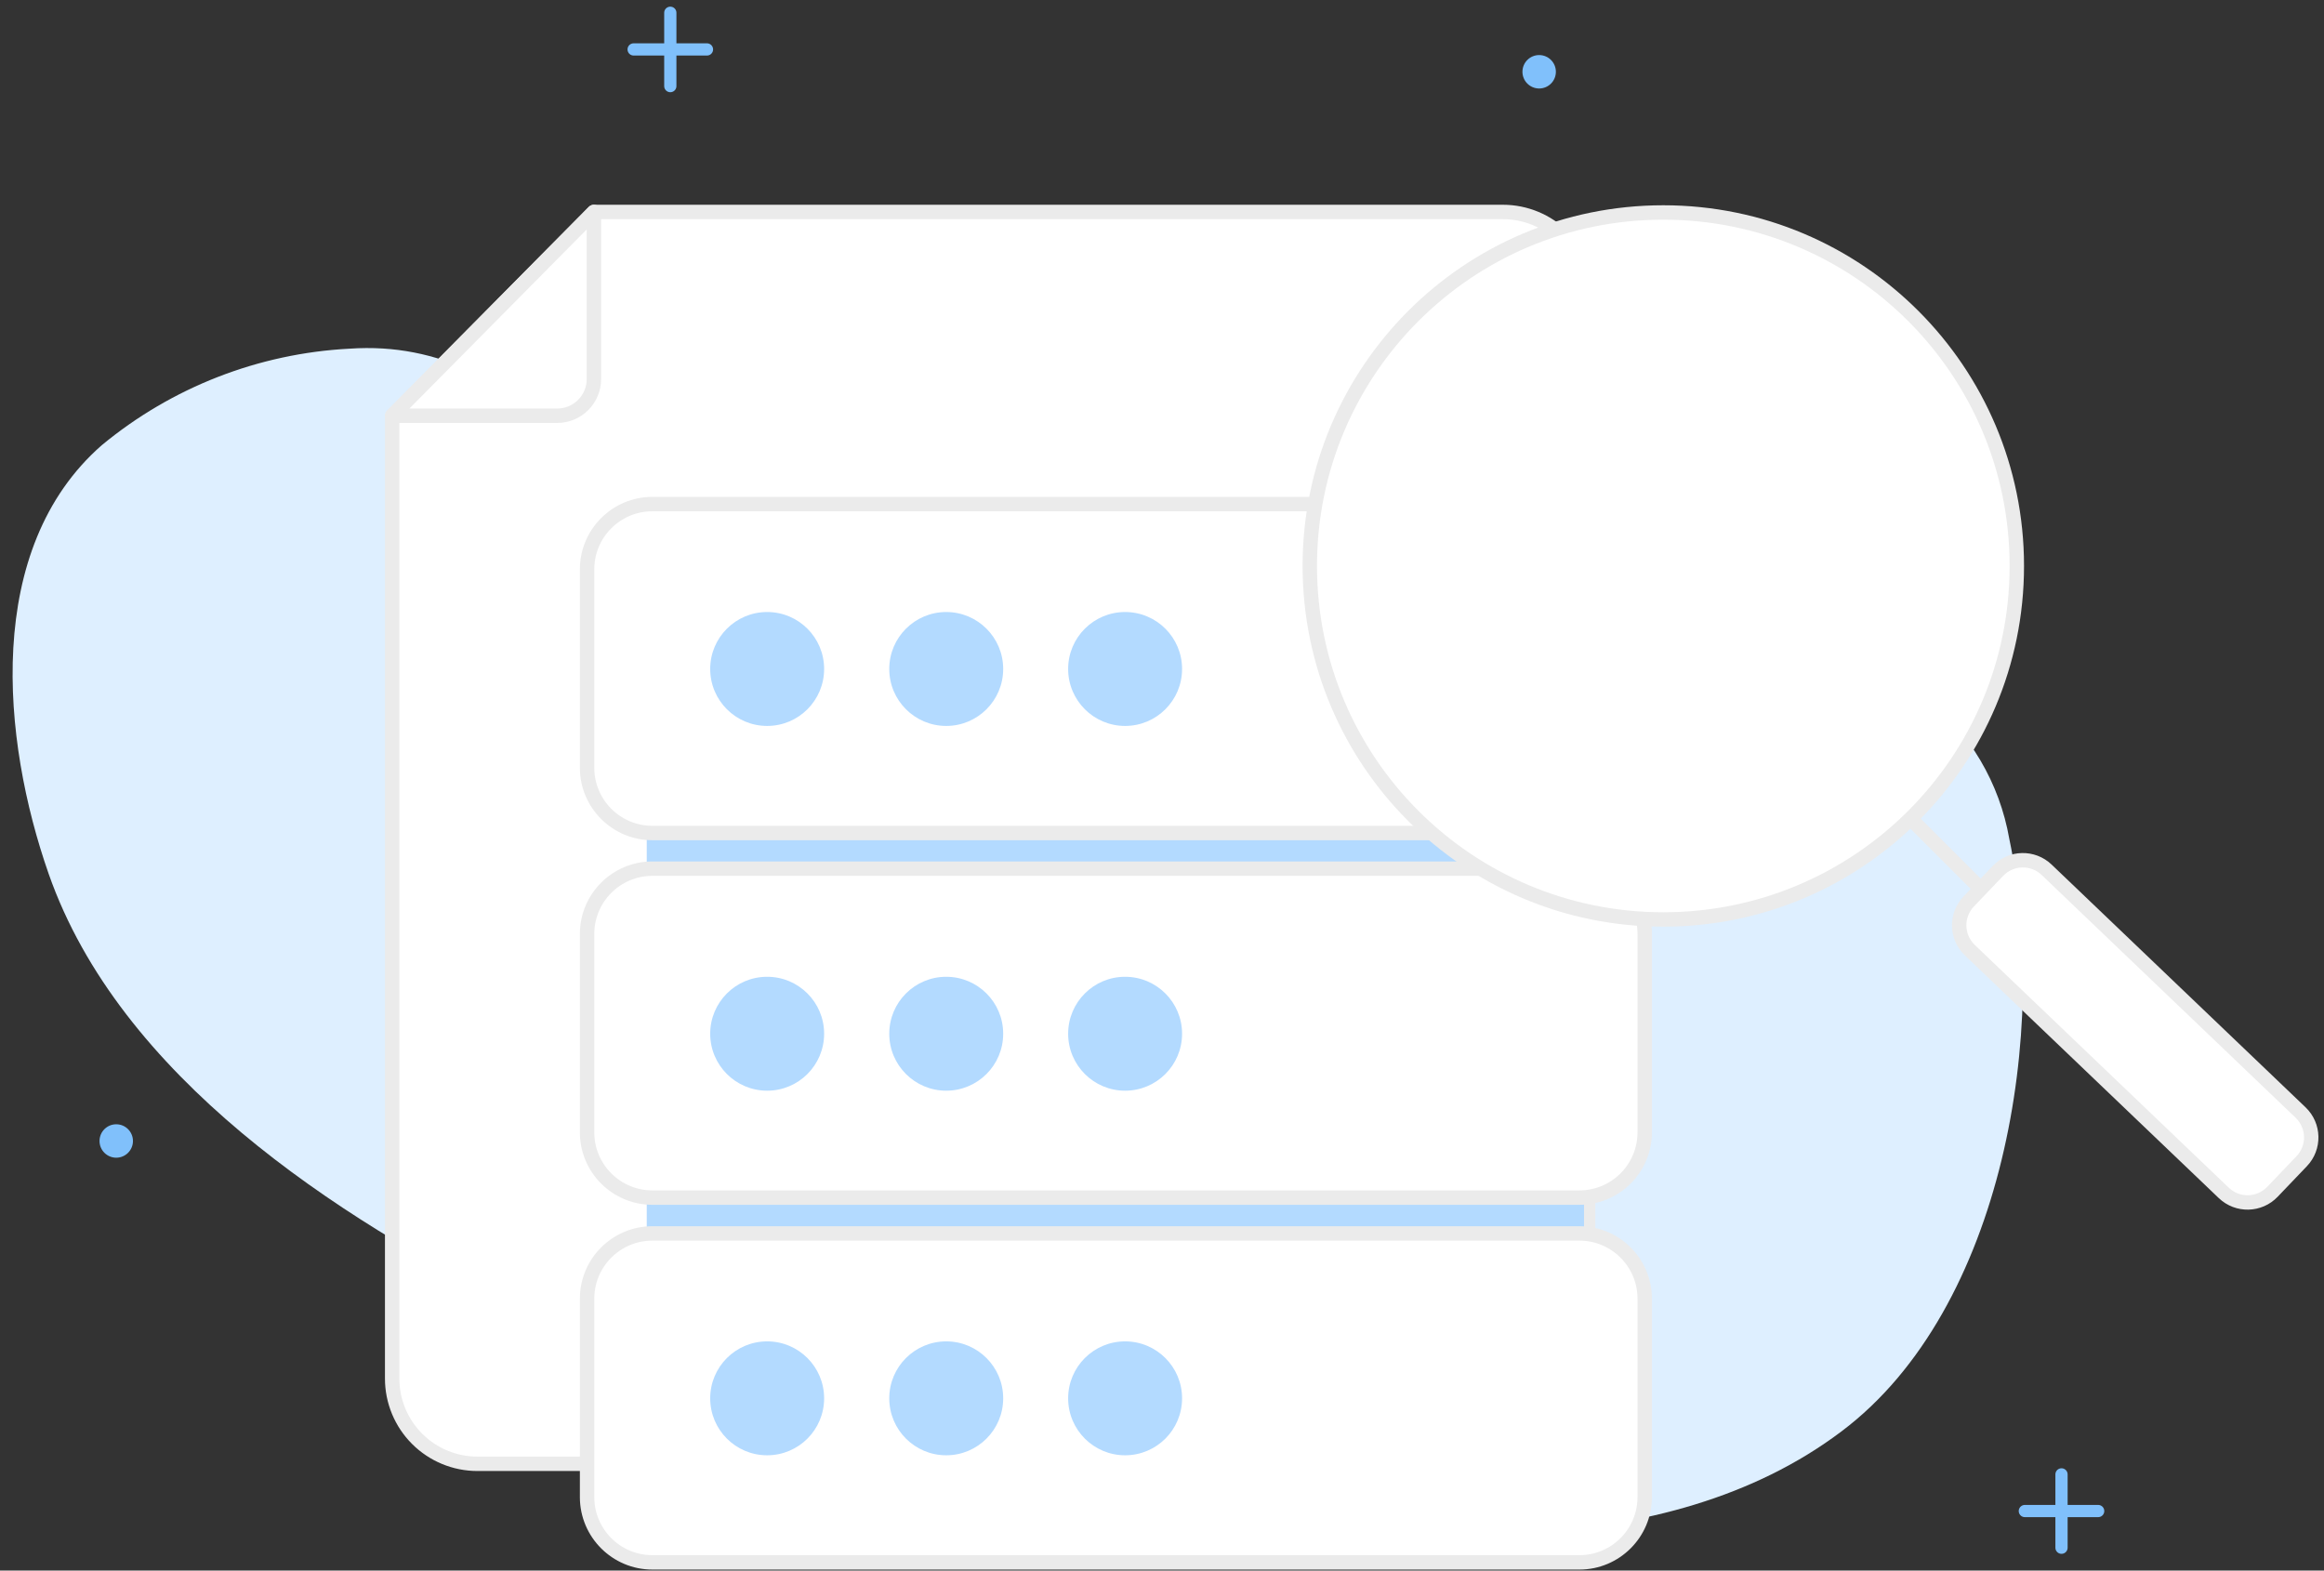 <svg width="182" height="123" viewBox="0 0 182 123" fill="none" xmlns="http://www.w3.org/2000/svg">
<rect x="0" y="0" width="182" height="123" fill="#333333" stroke="none"/>
<path d="M107.062 52.83C95.87 52.897 84.505 52.376 73.875 49.424C63.244 46.473 53.842 40.904 45.295 34.4C39.699 30.167 34.611 26.801 27.346 27.308C20.242 27.682 13.448 30.332 7.968 34.867C-1.274 42.961 0.128 57.918 3.814 68.442C9.37 84.294 26.277 95.299 40.634 102.47C57.234 110.764 75.464 115.585 93.747 118.349C109.773 120.78 130.353 122.556 144.229 112.086C156.983 102.483 160.481 80.528 157.356 65.704C156.595 61.326 154.265 57.375 150.799 54.593C141.838 48.049 128.483 52.416 118.414 52.643C114.741 52.723 110.881 52.817 107.062 52.83Z" fill="#DEEFFF"/>
<path d="M52.494 1V6.743" stroke="#80C0FB" stroke-width="0.958" stroke-linecap="round" stroke-linejoin="round"/>
<path d="M49.622 3.871H55.365" stroke="#80C0FB" stroke-width="0.958" stroke-linecap="round" stroke-linejoin="round"/>
<path d="M161.443 115.466V121.208" stroke="#80C0FB" stroke-width="0.958" stroke-linecap="round" stroke-linejoin="round"/>
<path d="M158.572 118.336H164.314" stroke="#80C0FB" stroke-width="0.958" stroke-linecap="round" stroke-linejoin="round"/>
<path d="M9.103 90.665C9.826 90.665 10.412 90.079 10.412 89.356C10.412 88.633 9.826 88.047 9.103 88.047C8.38 88.047 7.794 88.633 7.794 89.356C7.794 90.079 8.38 90.665 9.103 90.665Z" fill="#80C0FB"/>
<path d="M120.537 6.93C121.26 6.93 121.846 6.344 121.846 5.621C121.846 4.899 121.26 4.312 120.537 4.312C119.815 4.312 119.228 4.899 119.228 5.621C119.228 6.344 119.815 6.93 120.537 6.93Z" fill="#80C0FB"/>
<path d="M46.51 16.599H117.692C119.463 16.599 121.162 17.302 122.414 18.554C123.666 19.807 124.369 21.505 124.369 23.276V107.96C124.369 109.731 123.666 111.43 122.414 112.682C121.162 113.934 119.463 114.637 117.692 114.637H37.389C35.618 114.637 33.919 113.934 32.667 112.682C31.415 111.429 30.711 109.731 30.711 107.96V32.558L46.51 16.599Z" fill="white" stroke="#EBEBEB" stroke-width="1.128" stroke-linecap="round" stroke-linejoin="round"/>
<path d="M124.049 57.865H50.65V115.452H124.049V57.865Z" fill="#B3DAFF"/>
<path d="M30.711 32.558H43.653C44.412 32.554 45.139 32.25 45.674 31.712C46.21 31.174 46.511 30.446 46.511 29.686V16.599L30.711 32.558Z" fill="white" stroke="#EBEBEB" stroke-width="1.128" stroke-linecap="round" stroke-linejoin="round"/>
<path d="M123.688 39.476H51.091C48.266 39.476 45.976 41.766 45.976 44.59V60.122C45.976 62.947 48.266 65.237 51.091 65.237H123.688C126.513 65.237 128.803 62.947 128.803 60.122V44.59C128.804 41.766 126.513 39.476 123.688 39.476Z" fill="white" stroke="#EBEBEB" stroke-width="1.128" stroke-linecap="round" stroke-linejoin="round"/>
<path d="M60.079 56.851C62.542 56.851 64.54 54.854 64.54 52.39C64.54 49.927 62.543 47.93 60.079 47.93C57.615 47.93 55.618 49.927 55.618 52.39C55.618 54.854 57.615 56.851 60.079 56.851Z" fill="#B3DAFF"/>
<path d="M74.102 56.851C76.565 56.851 78.563 54.854 78.563 52.39C78.563 49.927 76.566 47.93 74.102 47.93C71.638 47.93 69.641 49.927 69.641 52.39C69.641 54.854 71.638 56.851 74.102 56.851Z" fill="#B3DAFF"/>
<path d="M88.111 56.851C90.574 56.851 92.572 54.854 92.572 52.39C92.572 49.927 90.575 47.93 88.111 47.93C85.647 47.93 83.65 49.927 83.65 52.39C83.65 54.854 85.648 56.851 88.111 56.851Z" fill="#B3DAFF"/>
<path d="M123.688 68.028H51.091C48.266 68.028 45.976 70.318 45.976 73.143V88.675C45.976 91.5 48.266 93.79 51.091 93.79H123.688C126.513 93.79 128.803 91.5 128.803 88.675V73.143C128.804 70.318 126.513 68.028 123.688 68.028Z" fill="white" stroke="#EBEBEB" stroke-width="1.128" stroke-linecap="round" stroke-linejoin="round"/>
<path d="M60.079 85.417C62.542 85.417 64.54 83.42 64.54 80.957C64.54 78.493 62.543 76.496 60.079 76.496C57.615 76.496 55.618 78.493 55.618 80.957C55.618 83.42 57.615 85.417 60.079 85.417Z" fill="#B3DAFF"/>
<path d="M74.102 85.417C76.565 85.417 78.563 83.42 78.563 80.957C78.563 78.493 76.566 76.496 74.102 76.496C71.638 76.496 69.641 78.493 69.641 80.957C69.641 83.42 71.638 85.417 74.102 85.417Z" fill="#B3DAFF"/>
<path d="M88.111 85.417C90.574 85.417 92.572 83.42 92.572 80.957C92.572 78.493 90.575 76.496 88.111 76.496C85.647 76.496 83.65 78.493 83.65 80.957C83.651 83.42 85.648 85.417 88.111 85.417Z" fill="#B3DAFF"/>
<path d="M123.688 96.595H51.091C48.266 96.595 45.976 98.885 45.976 101.71V117.242C45.976 120.066 48.266 122.356 51.091 122.356H123.688C126.513 122.356 128.803 120.066 128.803 117.242V101.71C128.804 98.885 126.513 96.595 123.688 96.595Z" fill="white" stroke="#EBEBEB" stroke-width="1.128" stroke-linecap="round" stroke-linejoin="round"/>
<path d="M60.079 113.97C62.542 113.97 64.54 111.974 64.54 109.509C64.54 107.046 62.543 105.049 60.079 105.049C57.615 105.049 55.618 107.046 55.618 109.509C55.618 111.974 57.615 113.97 60.079 113.97Z" fill="#B3DAFF"/>
<path d="M74.102 113.97C76.565 113.97 78.563 111.974 78.563 109.509C78.563 107.046 76.566 105.049 74.102 105.049C71.638 105.049 69.641 107.046 69.641 109.509C69.641 111.974 71.638 113.97 74.102 113.97Z" fill="#B3DAFF"/>
<path d="M88.111 113.97C90.574 113.97 92.572 111.974 92.572 109.509C92.572 107.046 90.575 105.049 88.111 105.049C85.647 105.049 83.65 107.046 83.65 109.509C83.651 111.974 85.648 113.97 88.111 113.97Z" fill="#B3DAFF"/>
<path d="M130.259 72.008C145.549 72.008 157.944 59.613 157.944 44.323C157.944 29.034 145.549 16.639 130.259 16.639C114.969 16.639 102.574 29.034 102.574 44.323C102.574 59.613 114.969 72.008 130.259 72.008Z" fill="white" stroke="#EBEBEB" stroke-width="1.128" stroke-linecap="round" stroke-linejoin="round"/>
<path d="M149.918 64.409L157.29 71.781" stroke="#EBEBEB" stroke-width="1.128" stroke-linecap="round" stroke-linejoin="round"/>
<path d="M156.466 68.203L154.178 70.597C153.148 71.674 153.186 73.382 154.263 74.411L174.15 93.421C175.227 94.451 176.935 94.412 177.963 93.335L180.252 90.941C181.282 89.865 181.243 88.157 180.167 87.127L160.28 68.117C159.203 67.087 157.495 67.126 156.466 68.203Z" fill="white" stroke="#EBEBEB" stroke-width="1.128" stroke-linecap="round" stroke-linejoin="round"/>
</svg>
